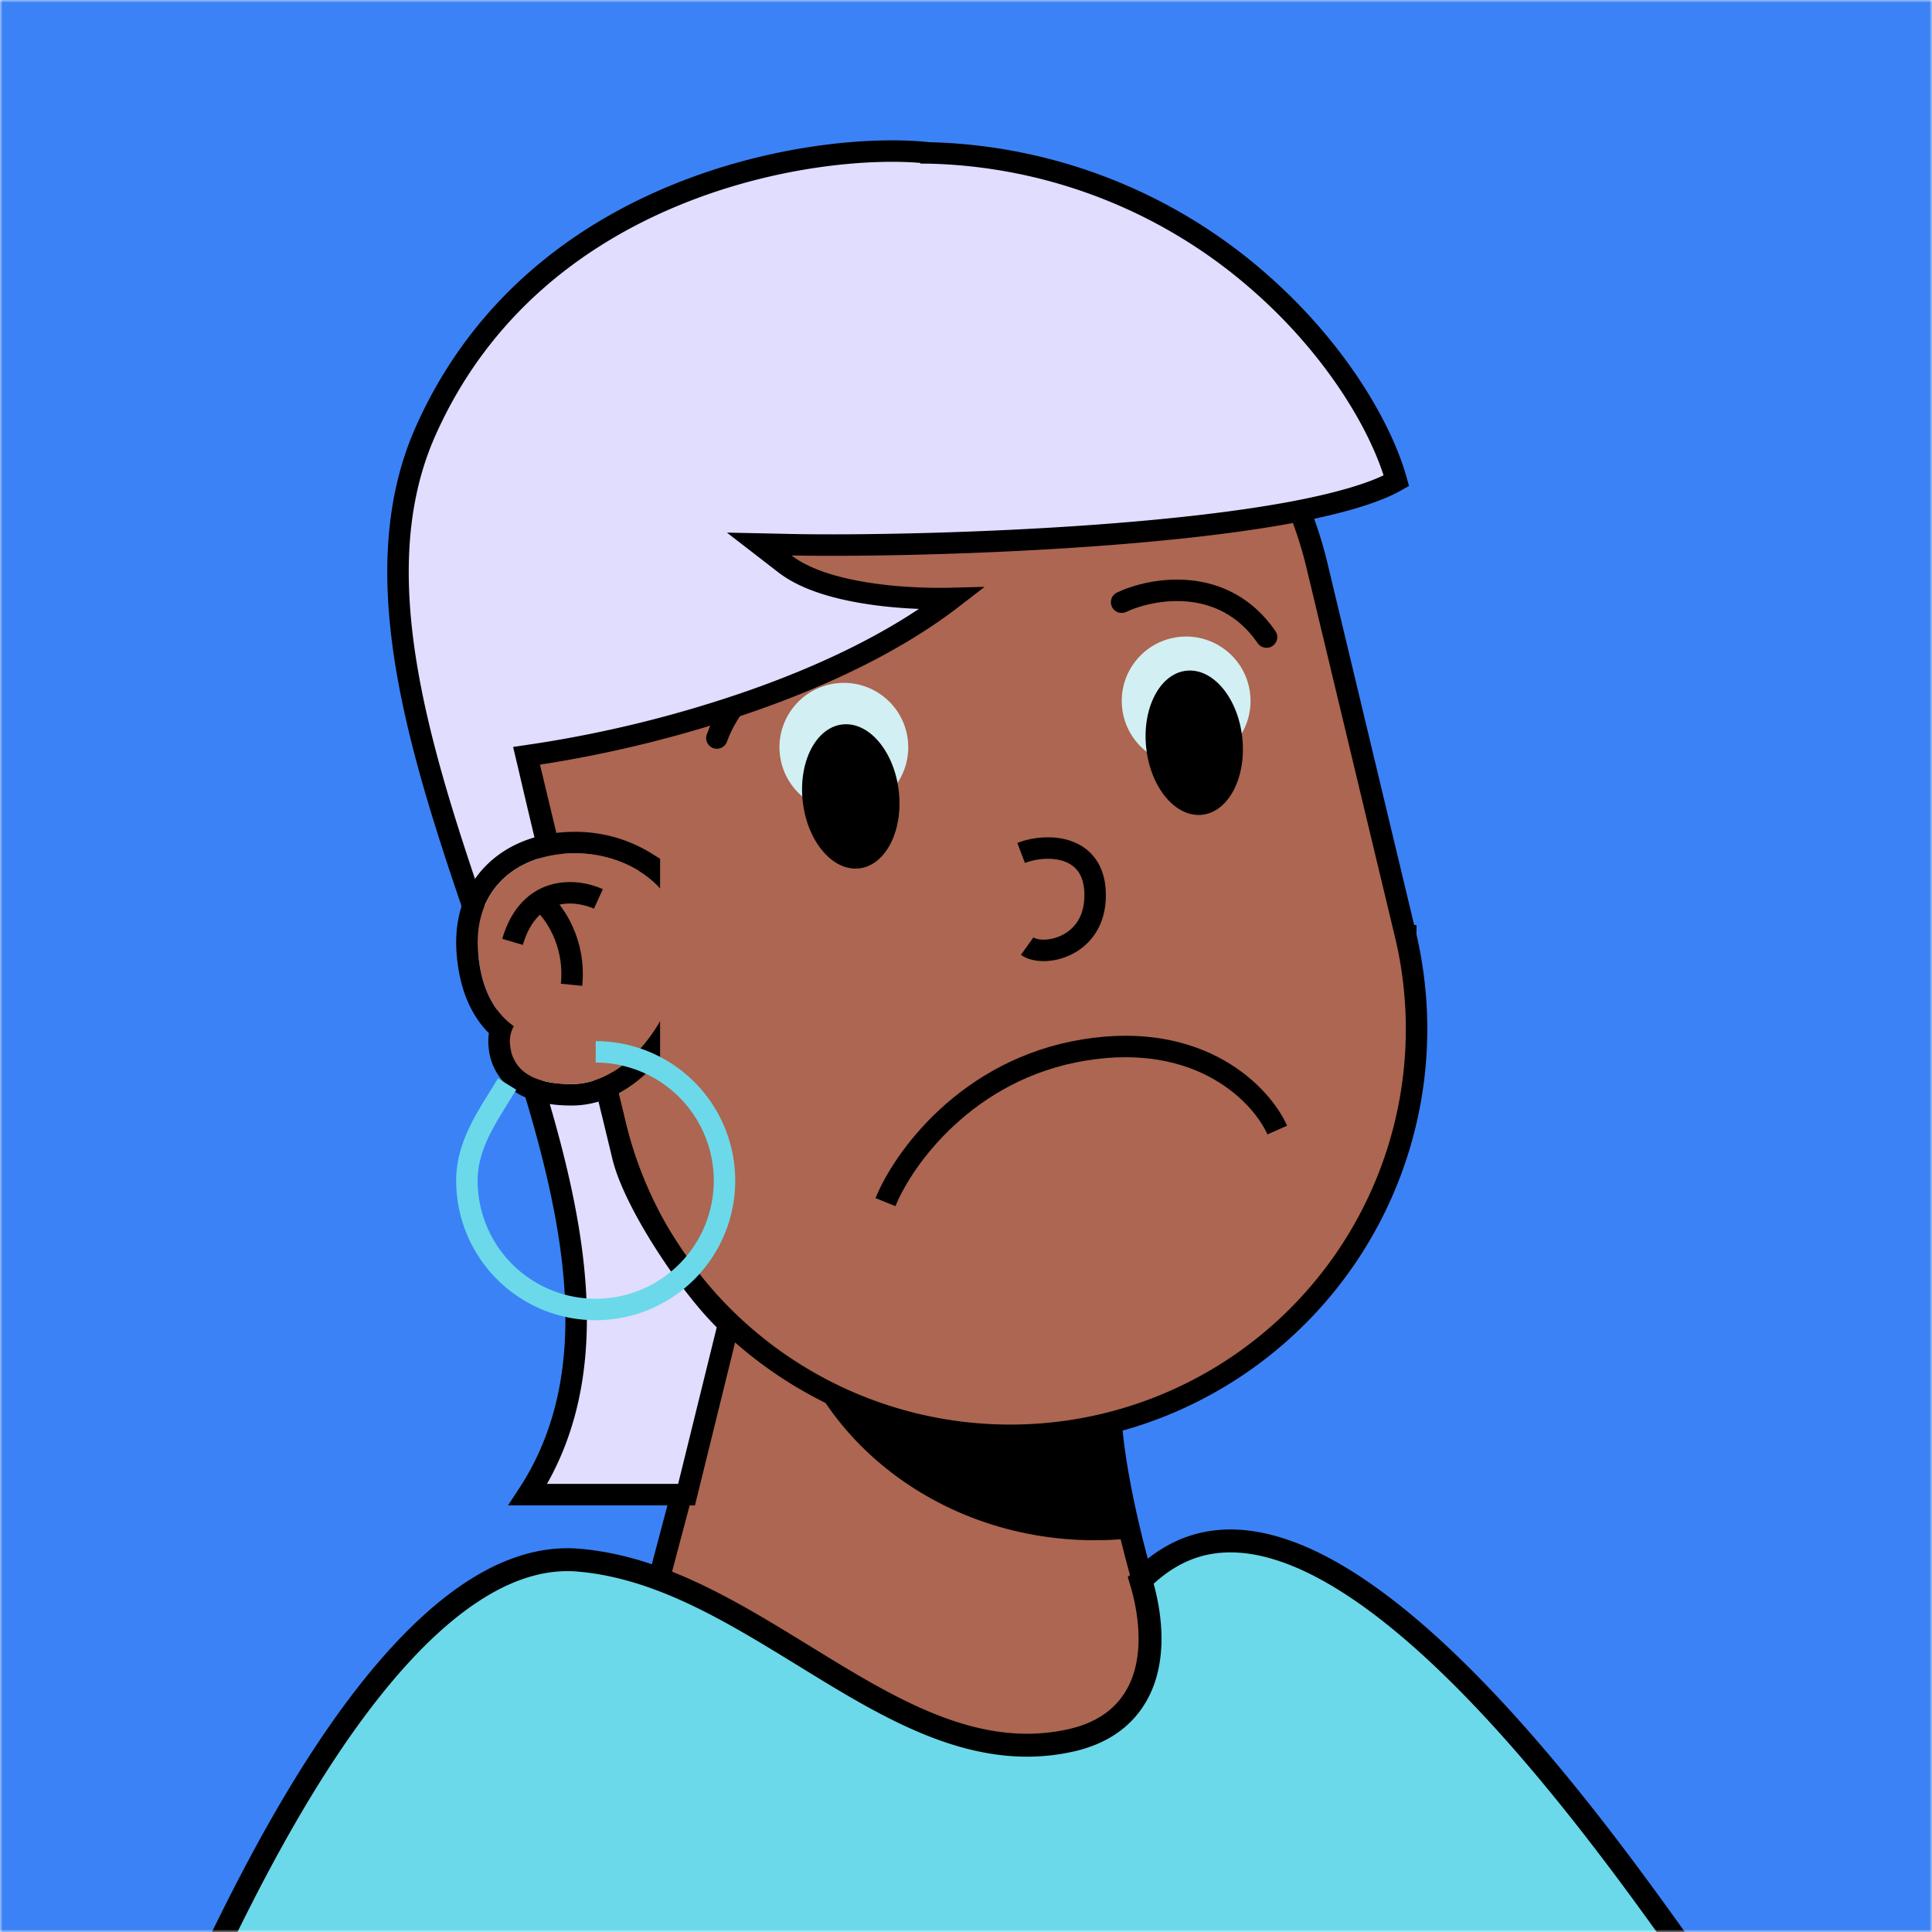 <svg xmlns="http://www.w3.org/2000/svg" viewBox="0 0 360 360" fill="none" shape-rendering="auto"><mask id="viewboxMask"><rect width="360" height="360" rx="0" ry="0" x="0" y="0" fill="#fff" /></mask><g mask="url(#viewboxMask)"><rect fill="#3b82f6" width="360" height="360" x="0" y="0" /><g transform="translate(80 23)"><path d="M154 319.5c-14.4-20-25.67-58.67-27-78L58.5 212 30 319.5h124Z" fill="#ac6651" stroke="#000" stroke-width="4"/><path d="M130.37 263.69c-2.1.2-4.22.31-6.37.31-30.78 0-56.05-21.57-58.76-49.1L127 241.5c.38 5.48 1.55 13.32 3.37 22.19Z" fill="#000" style="mix-blend-mode:multiply"/><path d="M181.94 151.37v.01l.1.4.14.65A75.72 75.72 0 0 1 34.93 187.7l-.2-.74L18 117.13l-.06-.29A75.72 75.72 0 0 1 165.2 81.55l.05.21.02.08.05.2.05.2v.01l16.4 68.44.08.34.08.34Z" fill="#ac6651" stroke="#000" stroke-width="4"/><g transform="translate(34 102.3)"></g></g><g transform="translate(170 183)"><path d="M-5 41c3.21-7.96 15.1-24.77 37-28.35 21.9-3.58 33.13 8.46 36 14.92" stroke="#000000" stroke-width="4"/></g><g transform="translate(110 102)"><path d="M99 10.21c5.67-2.66 19-5.1 27 6.5M23.58 35.52c2.07-5.9 9.68-17.12 23.56-14.7" stroke="#000000" stroke-width="4" stroke-linecap="round"/></g><g transform="translate(49 11)"><path d="M123.79 17.49H123.94a96.78 96.78 0 0 1 62.07 24.36c14.06 12.4 22.45 26.87 25.19 36.73-4.06 2.32-11.01 4.31-19.88 5.95-9.68 1.78-21.3 3.08-33.15 4.01-23.7 1.86-48.2 2.2-59.63 1.96l-6.07-.13 4.8 3.71c2.5 1.93 5.83 3.28 9.34 4.22 3.55.95 7.42 1.54 11.14 1.87 3.82.34 7.55.42 10.64.34-10.59 8.16-24.06 14.44-37.35 19.09a225.88 225.88 0 0 1-39.83 9.92l-2.15.32.5 2.11c3.34 14.43 9.5 39.65 13.62 56.57 1.83 7.5 3.26 13.38 3.87 15.94 1.09 4.56 4.5 11.05 8.4 17.03 3.6 5.52 7.78 10.89 11.32 14.2l-7.84 31.81H49.37c8.34-12.71 10.1-27.4 8.4-42.98-1.84-16.87-7.76-35-14-53.17l-1.85-5.36c-5.69-16.46-11.36-32.88-14.43-48.6-3.4-17.44-3.56-33.75 2.83-48.09 10.34-23.21 28.66-36.7 47-44.12 18.37-7.45 36.61-8.76 46.46-7.71Z" fill="#e0ddff" stroke="#000" stroke-width="4"/></g><g transform="translate(142 119)"><circle cx="15.24" cy="20.24" r="12" transform="rotate(-6.28 15.24 20.24)" fill="#d2eff3"/><ellipse cx="16.53" cy="29.4" rx="9" ry="13.5" transform="rotate(-6.78 16.53 29.4)" fill="#000000"/><circle cx="79.02" cy="11.61" r="12" transform="rotate(-6.28 79.02 11.61)" fill="#d2eff3"/><ellipse cx="80.53" cy="19.4" rx="9" ry="13.5" transform="rotate(-6.28 80.53 19.4)" fill="#000000"/><g transform="translate(-40 -8)"></g></g><g transform="rotate(-8 1149.44 -1186.92)"><path d="M12.3 12.34c5.45-1.24 14.38.62 12.42 10.54-1.74 8.82-11.1 9.3-13.72 6.82" stroke="#000" stroke-width="4"/></g><g transform="translate(84 154)"><path d="M37 8.25V7.13l-.95-.59A24.91 24.91 0 0 0 23.08 3C17.44 3 12.16 4.75 8.4 8.3c-3.8 3.58-5.86 8.83-5.31 15.37.52 6.37 2.66 11.06 6.2 14.17-.29 1-.37 2.08-.24 3.21a8.98 8.98 0 0 0 4.6 7.08C16.09 49.5 19.2 50 22.52 50c5.48 0 10.29-2.95 13.95-6.89l.53-.57V8.25Z" stroke="#000" stroke-width="4"/><path d="M42.97 23.98c.07-.65.1-1.3.1-1.98 0-10.22-9.5-17-20-17C12.6 5 4.09 11.5 5.09 23.5c.56 6.68 2.95 11.07 6.65 13.72a5.7 5.7 0 0 0-.68 3.6C11.68 46.1 16.19 48 22.52 48c11.1 0 19.9-14.05 20.45-24.02Z" fill="#ac6651"/><path d="M27.5 13.5c-4-1.83-12.8-2.8-16 8" stroke="#000" stroke-width="4"/><path d="M17 14c2.17 1.83 6.3 7.5 5.5 15.5" stroke="#000" stroke-width="4"/><g transform="translate(3 42)"><path d="M24 0A24 24 0 1 1 0 24c0-6.4 3.5-11.5 6.57-16.5L7.5 6" stroke="#6bd9e9" stroke-width="4"/></g></g><g transform="translate(53 272)"><path d="M260.37 90.86H-12.54l.1-.2C-7.89 81.38.5 64.31 11.4 49.03c6.2-8.67 13.13-16.65 20.54-22.27 7.41-5.61 15.12-8.73 22.95-8.04 15.06 1.31 28.46 9.56 41.93 17.83l3.83 2.35c14.48 8.82 29.35 17.02 45.72 13.43 5.53-1.2 9.26-3.8 11.6-7.16 2.32-3.3 3.15-7.15 3.3-10.66.14-3.52-.4-6.85-.96-9.26a39.89 39.89 0 0 0-.75-2.78c3.63-3.64 7.47-5.77 11.43-6.73 4.3-1.03 8.89-.73 13.72.7 9.73 2.87 20.14 10.25 30.3 19.73 18.61 17.37 35.69 41.14 45.36 54.68Z" fill="#6bd9e9" stroke="#000" stroke-width="4.27"/></g></g></svg>